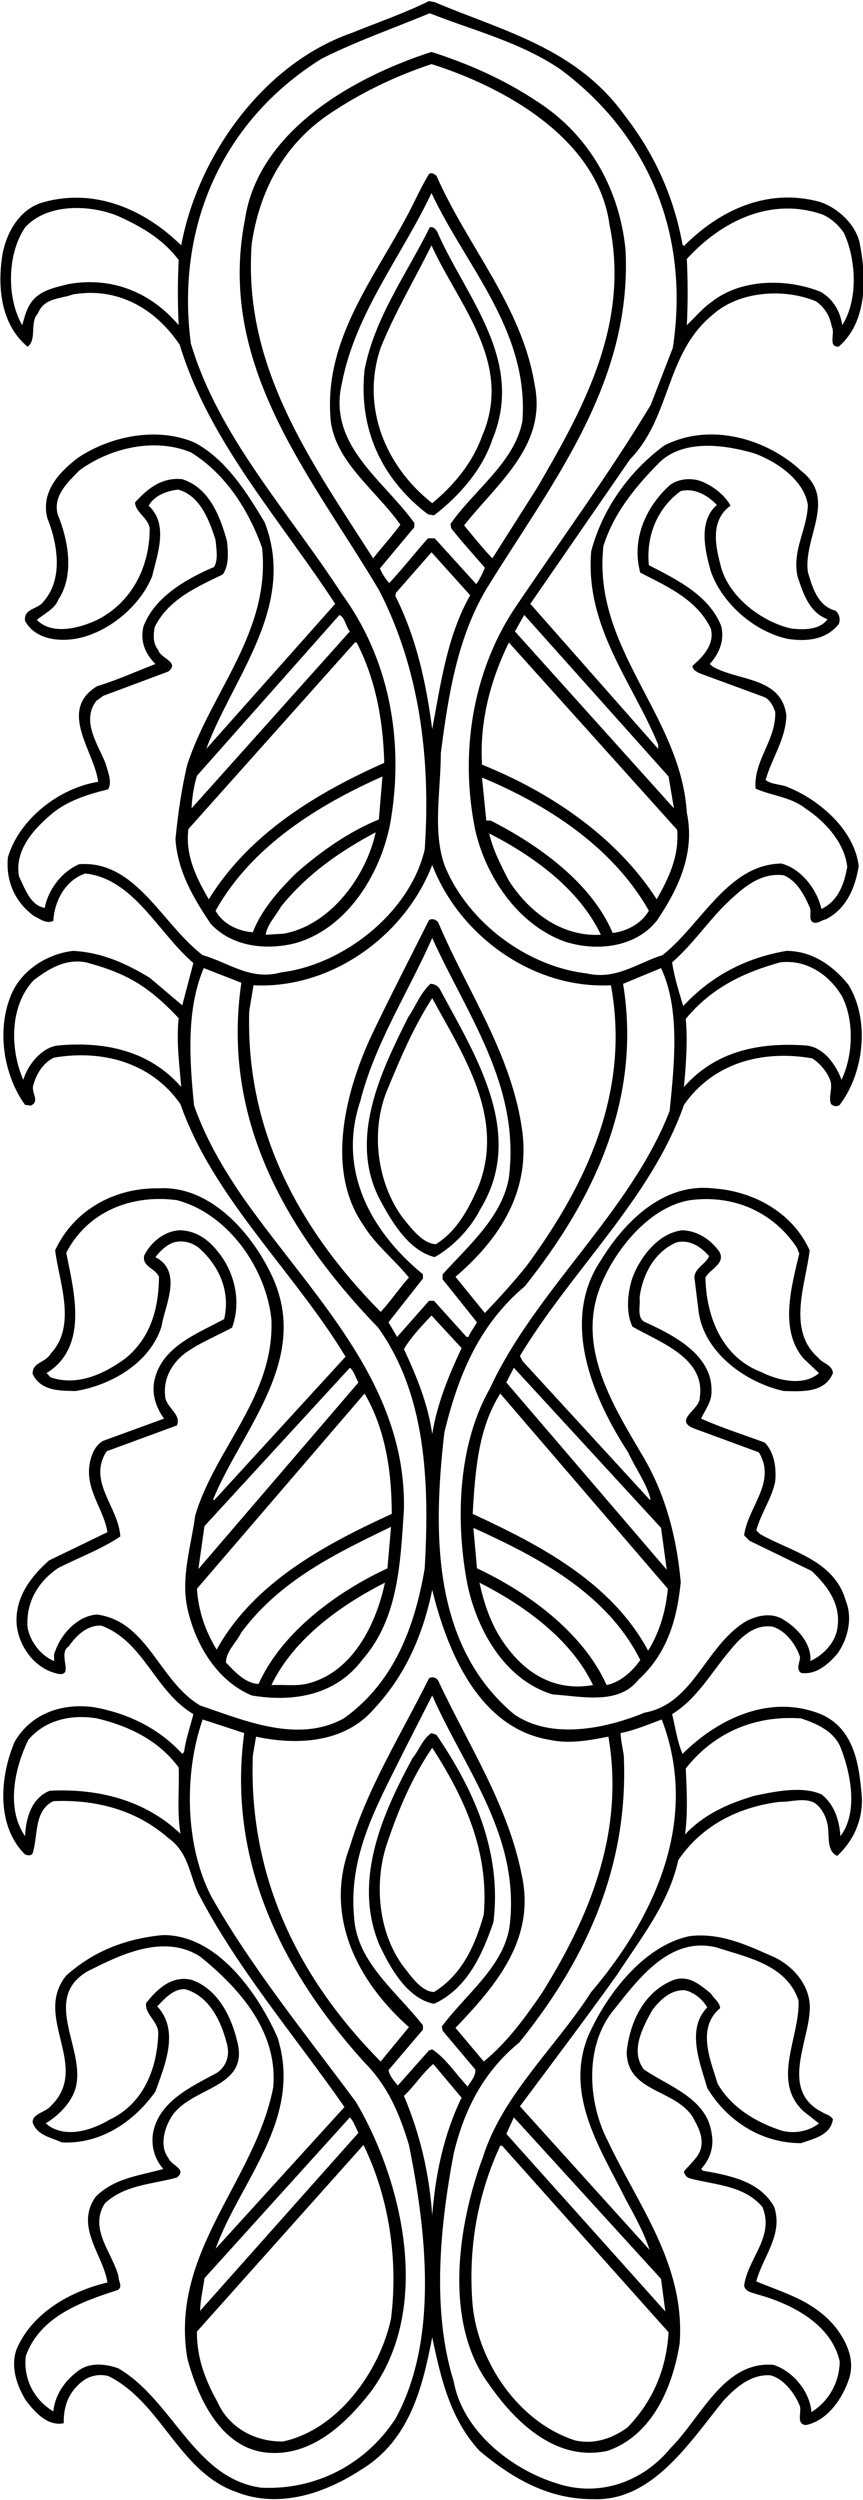 <?xml version="1.0" encoding="UTF-8"?>
<svg xmlns="http://www.w3.org/2000/svg" xmlns:xlink="http://www.w3.org/1999/xlink" width="241pt" height="698pt" viewBox="0 0 241 698" version="1.1">
<g id="surface1">
<path style=" stroke:none;fill-rule:nonzero;fill:rgb(0%,0%,0%);fill-opacity:1;" d="M 137.801 536.699 C 140.199 517 132.301 499.699 121.898 484.398 L 120.5 483.898 C 118 485.5 117.102 488.602 115.199 490.898 C 107 506.102 98.5 524.699 105.801 542.699 C 108.801 549.199 113.602 558 121.199 559.5 C 130.602 555.199 134.801 545.398 137.801 536.699 Z M 113.301 549.898 C 105.699 540.5 104.199 525.898 108.199 514.398 C 111.301 505.199 115.102 496.199 120.699 488 C 129.602 501.801 136.602 516.699 135.102 534.602 C 132.801 542.699 129.301 551.199 121.199 556.199 C 118 556.102 115.301 552.5 113.301 549.898 "/>
<path style=" stroke:none;fill-rule:nonzero;fill:rgb(0%,0%,0%);fill-opacity:1;" d="M 121.199 143.898 C 128.398 138.398 134.801 130.898 137.5 122.699 C 146.602 100.801 130.398 83.301 122.398 65.398 C 122.102 64.5 121.199 63.102 120 63.5 C 113.5 76.602 104.602 88.699 101.801 103.301 C 100.102 119.602 106.398 133.602 119.5 143.602 Z M 106.301 97.102 C 110.301 87.199 115.801 78 120.5 68.5 C 128 85.102 143.5 101.398 134.602 121.801 C 132.102 128.898 127 135.301 120.699 140.5 C 107.398 130 100.801 113.398 106.301 97.102 "/>
<path style=" stroke:none;fill-rule:nonzero;fill:rgb(0%,0%,0%);fill-opacity:1;" d="M 134.199 337.5 C 147 316.5 132.5 294.301 122.898 276.301 C 122.398 275.301 121.301 274.699 120.199 274.699 C 117.398 277.301 116.102 280.898 114 284 C 106.398 299.199 96.801 318.602 106.602 335.898 C 109.699 341.602 114.398 349.301 121.398 351 C 126.699 348 131.5 342.898 134.199 337.5 Z M 112.602 340.199 C 105.102 330.199 103.301 315.102 108.5 303.5 C 112 295 115.602 286.602 120.699 278.699 C 129.301 294.602 141.398 312.301 133.398 331.801 C 130.801 337.5 127.699 343.699 121.699 347.398 C 118 347.199 115 343.102 112.602 340.199 "/>
<path style=" stroke:none;fill-rule:nonzero;fill:rgb(0%,0%,0%);fill-opacity:1;" d="M 172.301 551.398 C 179 541.102 186.801 531.398 189.398 519.398 C 196.102 509.5 206.5 504.5 217.699 503.102 C 220.898 503.199 224.5 501.801 227.5 503.398 C 229.5 504.801 230.602 507.102 231.102 509.398 C 231.699 512.5 230.699 516.801 233.801 518.199 C 238.301 514 240.801 508.5 240.699 502.199 C 240 493 238.699 482.699 229.199 478.602 C 215.199 473 200.801 479.602 190.602 489.699 C 189.102 486.199 188.602 482.301 187.699 478.602 C 194.699 474.301 198.699 466.898 203.801 460.898 C 206.898 457 210.801 453.398 215.801 454.199 C 219.398 455.301 222.301 459.199 223.398 462.602 C 223.5 464.102 222.102 465.898 223.699 467.102 C 227.699 467.699 231 465 233.801 461.801 C 236.699 457.801 238.199 451.898 236.199 447 C 233 435.5 220.699 433.199 212.199 428.301 L 211.199 427.301 C 212.5 422.5 215.5 418.5 216.5 413.602 C 216.801 409.801 216.301 405.699 213.602 402.801 C 207.699 400.602 201.602 398.699 195.801 396.102 C 196.898 393.602 198.801 391.398 198.699 388.398 C 198.898 378 187.5 372.5 179.801 369 C 177.801 367.602 178.898 364.5 178.602 362.301 C 179.398 356.102 182.602 349.602 188.898 346.898 C 192.5 346 195.602 348 198 350.699 C 197.398 352.699 194.199 353.898 193.898 356.5 L 195.102 366.301 C 196.699 377.801 208.398 386.102 218.898 388.398 C 223.898 388.5 230.301 389 232.602 383.398 C 232.398 381 229.699 380.699 228.5 379.102 C 219.602 371.301 225.102 358.301 226.102 349.102 C 221.199 338.301 210.102 332.5 199 331.801 C 185.199 330.301 174.398 341.102 167.801 351.898 C 156.301 369 165.699 390.602 175.398 405.5 C 177.398 409.898 180.602 414.199 181.699 418.699 L 181.398 418.699 L 145.898 380 L 145.199 378.602 C 159.5 354.801 182 334.398 191 308.5 C 199.199 296.699 213 293.102 226.801 295.5 C 229 296.898 230.898 299.199 231.801 301.5 C 232.699 303.801 231.199 306.301 232.102 308.301 C 232.801 308.898 233.699 309.102 234.5 308.5 C 241.301 299.5 243 284.801 236.898 274.898 C 232.5 269.5 226.699 265.5 219.602 265.5 C 208.602 267.398 198.898 272.199 190.801 280.898 C 189.602 276.898 188.301 272.898 187.699 268.699 C 193.199 263.898 197.199 258 202.301 252.801 C 207.102 248.199 212.102 243.5 218.898 244.398 C 222.602 246 224.602 249.898 226.102 253.301 C 226.699 254.5 225.801 256.301 226.801 257.398 C 228.199 258.199 229.301 256.898 230.602 256.699 C 236.5 253.699 238.898 247.602 239.801 241.801 C 238.602 231.801 229 223.5 220.301 219.898 C 218.301 218.898 215.699 219.199 213.801 217.801 C 215.5 211.699 219.398 206.5 219.602 199.801 C 218.301 188.898 206 190.199 199 186.102 L 198.199 185.398 C 200.898 182.5 202.398 178.602 201.398 174.801 C 198 166.102 188.699 161.699 181.199 157.801 C 180.398 149.699 183.5 141.898 190.102 137.102 C 194.102 136.199 197.602 138.301 200.199 141 C 194.898 145.5 196.898 153.898 198.5 159.5 C 201.602 168.5 210.801 176.5 220.102 178.398 C 225.398 179.199 230.699 178.602 234.199 174.301 C 234.801 173 234.398 171.398 233.301 170.5 C 228.301 169.199 226.801 163.801 225.602 159.699 C 224.301 150 233.801 139.5 223.898 131.602 C 214 122.301 198.102 117.898 185.5 124.398 C 175.398 131.801 168.102 142.5 165.102 153.898 C 163.301 175 176.602 190.398 183.801 207.898 L 183.801 209.102 L 148.102 168.602 L 175.898 128.301 C 187.5 116.398 185.699 98.801 199 87.898 C 206.301 81.301 218.801 80.398 227.801 84.102 C 230.398 85.801 231.801 88.5 232.301 91.301 C 233.301 93 231.102 96.898 234.199 96.801 C 242.301 89.801 242 77.398 240 67.5 C 238.699 62.398 233.699 57.801 228.699 56.301 C 214.398 52.5 201.102 58.5 191 68.699 L 190.602 68.301 C 188.199 55 182.801 43 174.5 32.301 C 160.898 13.301 140.199 8.602 121.398 0.602 L 119.801 0.301 C 112.898 3.699 105.398 6.301 98.199 9.199 C 73.301 17.898 55.199 43.801 50.602 68.5 C 40.301 58.398 26.398 52.398 12 56.5 C 5.102 58.398 1.301 65.801 0.5 72.301 C -0.699 81.398 0.699 91 7.699 96.801 C 10.398 94.898 8.199 90 10.602 87.5 C 12.301 83.102 16.898 83.5 20.398 82.199 C 32.801 80.102 43.398 86.102 50.199 96.301 C 58.301 123.102 78.102 144.898 93.602 168.602 L 57.602 209.102 C 65 189.102 83 169.301 73.898 145.801 C 69 137.699 63.199 128.199 54.199 123.5 C 43.699 119.102 30.801 121.801 21.801 127.801 C 16.398 131.898 11.398 137.398 13.199 144.602 C 16 151.602 17.801 161.5 12.199 167.898 C 10.699 170.199 6.5 169.801 7 173.398 C 9.699 178.199 15.5 179.199 20.898 178.398 C 29.898 176.898 39 169.5 42.5 160.898 C 43.898 154.801 47.199 146.398 41.5 141.199 C 43.199 138.301 46.5 137.102 49.699 136.699 C 55.898 138.301 58.5 145.398 60.199 150.801 C 60.398 153.199 61 156.199 59.801 158.301 C 52.301 161.5 43.301 166.5 40.102 174.801 C 39 179 40.602 182.602 43.398 185.398 C 38 187.5 32.699 189.898 27.102 191.602 C 16 198.398 26.5 210 27.398 218.301 C 16.602 220 5.398 228.602 2.199 239.398 C 1.602 245.801 4 251.699 9.398 255.699 C 11 256.5 13 258.102 14.898 257.102 C 15.199 251.602 18.199 245.801 23.801 243.898 C 37.301 245.301 44.199 260.5 54 268.898 L 50.898 280.699 L 41.801 273 C 35.199 269 28.398 265.898 20.398 265.5 C 13.301 266.301 6 270.801 3.102 277.801 C -1 287.602 1 300.199 7 308.5 L 8.602 308.699 C 11.398 307.398 8.398 305 9.398 302.699 C 10.199 299.801 12.102 296.699 15.102 295.301 C 28.699 293 42.301 296.699 50.398 308.301 C 59.5 334.398 82 354.898 96.5 378.801 L 59.801 418.898 L 59.5 418.699 C 67.699 398.699 87.5 379 75.398 355.102 C 69.699 343.602 58.301 330.898 44.199 331.801 C 32.102 331.602 20.602 337.801 15.398 349.102 C 16.5 358 21.5 370.102 14.199 377.898 C 12.801 380.5 9 380.301 9.102 383.602 C 11.398 388.398 16.5 388.301 21.102 388.398 C 30.898 386.801 41.801 380.699 45.102 370.398 C 46 364.5 51.199 355.102 43.398 351 C 44.801 349.199 46.5 347.602 48.5 346.898 C 51 346.199 53.5 346.898 55.398 348.301 C 61.199 353.398 64.398 360.5 62.602 368.301 C 55.5 372.199 45.398 375.801 43.199 385.102 C 42.199 389.199 43.602 393 45.801 396.102 L 28.801 402.301 C 26.801 403.398 25.699 405.699 25.199 407.898 C 23.398 415.602 29 421.199 30 427.801 L 13.699 435.699 C 8.5 440.301 4.5 445.801 4.602 452.699 C 4.801 458.699 8.801 464.898 14.602 466.898 C 21.898 469.5 15.602 461.801 19.199 459.699 C 21.301 456.602 24.398 453.699 28.301 453.898 C 40.199 458.301 43.199 472.199 54 478.602 C 53.102 482.199 51.898 485.5 51.398 489.199 L 50.898 489.699 C 44.199 482.398 35.602 478.398 26.398 476.699 C 17.398 475.398 8.699 478.398 4.102 486.301 C 0 495.898 -1.199 509.699 7 517.801 C 7.5 518 8.699 518.301 9.102 517.5 C 10.699 512.5 9.398 505.602 14.898 502.898 C 26.898 502.398 38.102 505.398 47 513.199 C 52.5 517.102 52.898 523.102 55.199 528.301 C 66.102 549.5 82.301 568.398 96.199 588.301 L 60.199 627.902 C 67 609 84.699 591.602 77.5 568.898 C 72.102 556.699 60.699 540.102 45.398 540.301 C 35.199 541.301 26.199 544.699 18.5 551.602 C 9.102 563.102 25.301 576.898 14.398 587.801 C 12.801 589.898 9.102 590 9.102 592.602 C 10.398 596.301 14.301 596.801 17.301 598.199 C 27.898 598.699 37.199 592.699 43.398 584 C 45.898 576.898 50.301 567 43.898 560.199 C 46 558.102 48.301 555.301 51.602 555.398 C 58.5 557.199 61.898 564.699 63.398 570.801 C 64.199 573.801 63.301 576.801 60.699 578.699 C 53.699 582.5 44.199 586.699 42.699 595.801 C 42.199 599.301 43.199 602.902 45.602 605.598 C 39 607.5 31.801 608.098 26.602 613.5 C 20.898 621.902 28.898 629.699 30 637.301 C 19.898 639.699 9 645.602 4.602 656 C 2.898 660.898 4.699 666.102 7.199 670.199 C 9.801 673.602 13.301 677.5 17.801 676.602 C 17.699 672 19.102 667.898 23 664.898 C 25 663.301 27.699 662.801 30.199 663.398 C 45.102 670.699 49.898 690.199 66 695.801 C 78.102 700.602 91 696 100.801 689.602 C 114.398 681.398 118 666.602 120.699 652.602 C 123.102 664 125.699 675.398 133.898 684.301 C 143.199 692.102 153.301 697.898 165.801 697.801 C 182.301 698.398 192.801 681.602 202.102 670.199 C 205.801 666.301 209.699 663 215 663.199 C 218.699 664 221.801 668.102 223.199 671.398 C 224.199 673.102 222 676.898 225.102 677.102 C 231.199 675.801 235.301 669.602 237.102 664.199 C 238.801 658.898 236.5 654 233.5 650 C 227.398 642.398 219.102 640.301 211.199 637 C 213 630.098 218.801 624 216.199 616.199 C 212.199 609 203.801 607.402 196.301 606.098 L 195.801 605.598 C 198.301 602.902 199.5 599.301 198.699 595.5 C 197.301 585.801 186.602 582.5 179.801 577.801 C 175.898 572.699 179.5 566 182.199 561.199 C 184.5 558.199 187.398 555.5 191.301 555.699 C 193.801 556.301 196.199 558.199 197.5 560.5 C 191.5 566.602 195.602 576.301 197.5 583 C 203.199 592.398 212.801 598.402 223.699 598.402 C 227.102 597.199 232 596.199 232.602 591.699 C 231.801 590.5 230.602 590.398 229.699 589.801 C 218 583.898 225.5 570.898 226.102 561.699 C 226.699 555.102 222.102 549.398 216.5 546.602 C 209 543.301 201.398 539.5 192.5 540.602 C 179.5 543.398 169.199 557.199 164.199 568.602 C 157.602 585.199 167.898 600.301 174.699 614 C 177.199 618.598 179.898 623.5 181.398 628.199 L 145.199 588.102 C 154.301 575.898 163.5 563.699 172.301 551.398 Z M 191.5 493.801 C 199.5 483.602 211 478.898 223.699 479.801 C 227.898 481.199 232.699 483.199 234.699 487.801 C 237.5 494.898 239.801 505.898 234.699 512.699 C 234.398 508.398 233.102 503.898 229.398 501 C 223.898 498.602 216.5 500.199 210.699 501.398 C 203.602 503.5 196.801 506.398 191.301 512.199 C 192.102 506.398 191.801 499.801 191.5 493.801 Z M 191.5 284.5 C 198.801 275.602 208.102 271.398 217.898 268.699 C 225.398 267.801 231.801 272.398 235.199 278.301 C 238.602 285.102 238.199 294.801 235 301.5 C 233.5 297.301 229.898 292.199 224.898 291.898 C 211.898 291 199.801 293.5 191 303.5 C 191.5 298 192.102 290.801 191.5 284.5 Z M 191.801 72.301 C 201.5 61.699 215.301 54.898 229.699 59.898 C 232 60.898 234.301 62.898 235.699 65.102 C 239.102 72.5 239.699 83.699 235.199 90.801 C 234.699 87.102 232.699 83.5 229.199 81.5 C 219.898 77.699 207.102 77.801 199 84.102 C 196.199 86 194.301 88.398 191.801 90.801 C 192.102 85.5 192.102 78 191.801 72.301 Z M 49.898 90.801 C 42.102 81.602 31.301 77.199 19.199 79.301 C 15 80.398 10.199 81.102 7.898 85.801 C 7.102 87.398 6.699 89.102 6.199 90.801 C 1.801 83.102 2 70.898 7 63.5 C 13.199 56.699 25.102 57.102 32.898 60.301 C 39.102 63.102 45.301 66.5 49.898 72.602 C 49.602 78.801 49.602 84.602 49.898 90.801 Z M 16.301 291.898 C 11.5 292.398 7.699 297.5 6.5 301.5 C 2.801 293 2.602 280.898 9.398 273.699 C 13.602 270.5 18.301 267.602 24 268.699 C 29.602 270.199 35 272.102 39.801 275.398 C 43.398 277.801 46.699 280.898 49.898 284.301 C 49.199 290.699 50.102 297.199 50.602 303.5 C 41.898 293.5 29.5 290.699 16.301 291.898 Z M 13.898 500 C 8.801 502 7.199 507.699 7 512.699 C 1.602 504.898 4.102 493.602 7.898 485.801 C 12.602 480.199 20 478.602 27.102 479.801 C 35.801 481.898 44.102 485.699 49.898 493.5 C 50.102 499.898 49.398 505.898 50.398 512 C 40.5 502.602 27.398 499.301 13.898 500 Z M 184.602 426.602 L 186.199 438.301 L 141.398 386 L 143.5 381.898 Z M 133.199 437.898 L 132.199 426.602 C 149.602 434.5 169.398 444.602 178.801 463.5 C 176.5 466.801 173.199 469.699 169.398 470.5 C 162.801 455.699 147.102 444.398 133.199 437.898 Z M 165.602 470.5 C 155.301 472.301 147.199 467.602 141.398 459.699 C 137.398 454.398 135.301 448.301 133.898 441.898 C 146.102 448.102 159.398 457.5 165.602 470.5 Z M 132 422.699 C 132.699 410.801 133.5 398.898 139.699 389.102 L 186.5 443.602 C 185.898 449.898 184.199 455.699 181 460.898 C 170.602 441.5 150.102 431.102 132 422.699 Z M 187 310.199 C 176.102 338.398 149.5 360.199 136.801 387.699 C 128.199 402.801 127.102 423.199 130.301 441.199 C 132.699 454.199 140.5 468.898 154.301 473.102 C 162.199 473.602 172.699 476.199 178.301 469 C 186.398 461.602 189.102 452 190.102 441.699 C 188.898 428.602 185.602 416.5 179 405.699 C 170.801 391.699 160.5 375.301 168.199 357.898 C 172.398 348.199 181.699 336.898 192.699 335.102 C 204.898 333.5 215.898 338.398 222.5 348.301 L 223.199 350 C 221.102 359 217.5 371.301 224.398 379.301 L 228.699 383.398 C 224.398 387.199 217.102 385.398 212.602 383.102 C 201.699 379 197.199 367.699 197 356.699 C 198.301 354.301 202.699 352.801 200.898 349.5 C 198.301 345.898 194.699 343.699 190.602 343.5 C 184.102 344.199 179.199 350.5 176.898 356 C 175.301 360.199 174.602 366.199 176.602 370.398 C 184 374.699 197.199 379.102 195.398 390.301 C 195.5 393.5 188.301 396.301 193.398 398.699 L 211.898 405.5 C 217 413.801 208.801 420.801 207.801 428.699 L 209.301 430.199 L 226.602 438.602 C 231.301 443 235 448.199 233.801 454.898 C 233.102 458.801 229.898 462.102 226.301 463.801 C 226.699 458.898 222.602 454.398 218.398 452 C 215.199 450.199 211.301 451.102 208.301 452.699 C 196.898 459.602 193.801 475.699 180 478.199 C 169.301 482.602 154 485.898 143.5 478.602 C 120.801 459.5 120.801 428.398 124.102 399.898 C 127.801 384.801 133.301 370.301 146.602 359.102 C 165.699 335.102 179.301 307 174 274.699 L 184.602 270.301 C 190 281.801 188.301 297.199 187 310.199 Z M 98.898 535.5 C 97.199 518.102 105.301 504.102 112.301 489.898 L 120.699 473.398 C 129.801 494.102 145.398 512.699 142.301 537.898 C 140.602 549.102 130.199 556.699 123.398 565.801 L 123.602 567 L 132.699 577.801 C 133 579.5 131.5 581.102 130.602 582.602 C 127.301 579.102 124.602 574.801 120.699 572.199 L 119.801 572.5 L 111.102 582.301 C 110.102 581.102 108.801 579.699 108.5 578 L 118.102 566.699 L 118.102 565.5 C 110.699 556 99.699 547.898 98.898 535.5 Z M 127.199 566.199 C 138.699 554.199 149.602 541.301 145.699 523.5 C 141.801 503.801 130.699 487.102 122.398 469.301 C 121.801 468.301 120.602 468.102 119.801 468.602 C 112.102 484.102 102.699 499 97.699 515.602 C 90.5 534.699 99.5 553 114.199 566 L 106.301 575.602 C 83 552.102 69.398 523.699 70.602 490.199 L 71.5 484.898 C 83.102 487.398 96.301 486.602 104.398 477.199 C 113.398 467.602 118.199 456.102 120.699 443.898 C 124.801 460.699 133.602 482.602 153.602 485.801 C 159 487 164.801 485.898 169.898 484.898 C 174.5 511.699 164.5 535.398 151.398 556.398 C 146.801 563.102 141.801 570.102 135.102 575.602 Z M 149.301 107.398 C 145.801 85.602 130.5 68.699 121.898 49.102 C 121.301 48.602 120.5 48 119.801 48.602 C 117.398 52.5 115.699 56.602 113.5 60.602 C 103.898 78.602 90.102 95.602 92.398 117.898 C 94.102 129.398 105.199 137.102 111.801 146.5 C 109.5 149.699 106.699 152.699 104.199 155.898 C 87 129 67.699 102.5 70.301 68 C 72.398 53.898 78.801 40.801 91.699 32 C 100.699 25.898 110.301 21.301 120.5 17.898 C 140.801 24.301 166.898 38.699 170.199 62.699 C 176 90.602 162.801 114.199 150 136.199 L 137.5 155.898 C 134.801 153.102 132.199 149.801 129.602 146.699 C 139 134.801 152.801 124.398 149.301 107.398 Z M 115.699 147.199 L 115.699 146 C 106.898 133.801 91.398 124.199 95.5 106.898 C 99.301 87.301 112.199 71.5 120.5 53.898 C 130.102 74.398 147.699 92.301 145.898 117.5 C 143.801 129 132.5 136.699 125.801 146.301 L 126 147.5 C 128.898 151.199 132.199 154.801 135.398 158.5 C 134.801 160.102 134 161.602 133 163.102 L 121.398 150.301 L 119.5 150.301 C 115.801 154.5 112.5 158.699 108.699 162.801 C 107.699 161.699 106.699 160.199 106.102 158.699 Z M 110.602 165.5 L 120.5 154.199 L 131.301 166.199 C 124.898 177.5 123.102 190.699 120.699 203.602 C 119 190.5 116.199 177.898 110.398 166.398 Z M 170.602 275.102 C 176.102 305 163.602 330.898 147.102 353.398 C 143.5 357.898 139.5 362.301 135.398 366.602 L 127.199 356.5 C 139.801 345.699 147.898 332.699 145.898 316.199 C 143.102 294.602 130.602 277 122.398 257.602 C 121.801 256.699 120.602 256.398 119.801 256.898 C 114.5 267.5 109 278.102 103.898 288.801 C 96.699 304.102 90.602 326.5 101.5 342.102 C 104.699 347.398 110.199 351.801 114.199 356.699 C 111.398 359.801 109.199 363.199 106.301 366.301 C 83.301 343 68.602 315.5 69.602 282.301 L 70.801 275.102 C 92.5 276.199 113.102 261.301 120.699 241.5 C 128.301 261.301 148.898 276.199 170.602 275.102 Z M 118.102 357 L 118.102 355.801 C 103.102 343.5 94.301 326.301 100.602 307.5 C 104.699 291.301 114 277.102 120.699 261.898 C 130.301 283.199 145.398 303.102 142.102 328.898 C 140.199 339.602 131.301 347.398 123.602 355.801 L 123.602 357.199 L 133.199 369.199 C 132.398 370.602 131.398 371.898 130.801 373.301 L 130.301 373.301 L 121.199 363.199 L 119.801 363.199 L 110.898 373.301 L 108.5 369.199 Z M 120.5 367.301 L 128.898 376.398 C 125.301 384.102 122.102 391.801 120.699 400.398 C 119.5 391.898 116.301 384.199 112.801 376.699 C 114.801 373.301 117.699 370.301 120.5 367.301 Z M 186.699 216.801 L 188.199 225.699 L 143.801 176.301 L 146.398 171.699 Z M 137 229.102 L 135.801 229.102 L 134.602 217.102 C 152.199 224.398 171 236.199 181.199 254.301 C 179.102 257.898 175.102 260 171.102 260.5 C 165.102 246.301 150 235.699 137 229.102 Z M 167.801 261 C 156.801 261.602 147.801 254.699 142.102 245.898 C 139.898 241.602 137.699 237.398 136.602 232.699 C 148.602 238.801 161.699 248.102 167.801 261 Z M 134.602 213.5 C 133.898 201.102 137.102 189.699 142.102 179.398 L 189.102 231.699 C 189.699 239.199 186.699 245.199 183.398 251.102 C 171.898 233.199 153 220.898 134.602 213.5 Z M 94.801 171.699 C 96.398 172.5 96.5 174.801 97.699 176.301 L 53.5 225.699 C 53.602 223 54.102 219.5 55 216.602 Z M 82.801 243.699 C 77.602 248.801 73 254.102 70.602 260.301 C 66.699 260 62.398 258.199 60.199 254.301 C 70.398 236 89.301 224.602 106.801 216.801 L 105.801 228.801 C 97.5 232.199 89.898 237.5 82.801 243.699 Z M 104.898 232.398 C 102.398 244.301 92.5 258.301 79.199 260.699 L 74.199 261 C 74.5 258.398 77 255.699 78.5 253.102 C 85.898 243.898 95.301 237.5 104.898 232.398 Z M 58.301 251.102 C 54.898 245.199 51.699 238.898 52.602 231.5 L 99.102 179.398 L 99.602 179.398 C 104.801 189.5 107 200.898 107.301 213 C 89.102 221.102 69.801 232.398 58.301 251.102 Z M 22.102 241.301 C 17.199 243.398 13.398 248.5 12.5 253.5 C 8.398 252.801 6.898 247.898 5.301 244.699 C 4 237.301 9.5 231.301 15.102 226.699 C 19.602 223.301 24.898 221.699 30.199 220.398 C 31.398 218.301 30.102 215.5 29.5 213.199 C 27.398 207.898 22.602 201.301 26.898 195.699 L 28.801 194.301 L 47 187.5 C 50.301 184.801 44.801 183.898 44.199 181.5 C 42.699 179.801 42.801 177.199 43.199 175.102 C 47 167.301 55.199 163.801 62.199 160.398 C 64 157.898 63.699 154.199 63.398 151.102 C 61.5 144.301 58.5 136.199 50.898 133.801 C 45.301 133.199 41.301 136.301 37.699 140.301 C 37.898 143.301 41.801 144.801 41.801 147.898 C 41.699 158.398 36.801 168.199 27.102 173.102 C 22.398 175.301 14.699 177.5 10.301 173.102 C 12.199 171.398 15.301 170.102 16.301 167.398 C 20.898 160.5 19 150.602 16.102 143.602 C 14.801 138.5 18.699 134.898 22.102 131.398 C 30.602 125.102 43.102 122.102 53.301 126.301 C 63.199 132.398 69.602 142.801 73.199 153 C 75.602 176.398 58.898 193.199 52.301 213.5 C 50.699 220.199 49.699 227.199 49 234.301 C 49.602 243.301 54 250.699 58.801 257.898 C 64.699 264.301 74.102 265.398 82.301 263.398 C 97.5 259.199 106.898 242.898 109.199 228.602 C 112.898 205.801 108.301 183.398 95.5 165.898 C 80.602 142.898 61 121.898 53.301 95.898 C 49 63.199 62.199 33.602 89.801 16.398 C 99.5 11.5 109.898 7.898 120 3.699 C 132.398 8.602 145.5 11.801 156.699 19.5 C 181.5 38.102 192.602 65.898 187.898 97.102 L 181.699 113.102 C 169.898 132.699 156.102 151.398 143.301 170.5 C 132.102 187.801 128.301 210.102 132.699 231.699 C 135.602 244.602 144.5 258.102 157.699 262.898 C 166.398 265.699 177.301 264.699 183.398 257.102 C 189.301 248.398 194.199 238.301 191.801 226.898 C 190.102 199.602 165.398 181.199 168.5 152.5 C 171.102 144 176.801 136.602 183.398 129.898 C 190.102 122.398 202.199 124.102 210.699 126.602 C 216.699 128.801 224.5 133.898 225.602 141 C 225.398 147.898 221.199 153.5 222.699 160.898 C 224.199 165.398 225.898 171 231.102 172.898 C 228.898 175.898 224.602 175.898 221 175.5 C 212.898 173.699 203.801 166.898 201.398 158.5 C 199.898 152.898 198.102 145.398 204 141.199 C 202.5 138.301 199.102 135.699 196.102 134.5 C 193.301 133.301 189.398 133.602 187 135.5 C 180.199 141.699 176.301 150.801 178.801 159.898 C 186 163.602 194.602 167.301 198.5 175.5 C 199.602 179.801 196.5 183.199 193.398 185.898 C 193.301 187 194.602 187.602 195.398 188 L 213.602 194.699 C 215.199 195.602 216 197.301 216.5 198.801 C 216.699 206.801 210.398 212.301 211 220.199 C 215.5 222.199 220.801 222.5 224.898 225.699 C 230.602 229.5 235.801 235.301 236.602 242 C 235.801 246.602 234.199 251.5 229.398 253.801 C 228.199 248.5 223.898 242.602 218.199 241.102 C 203.199 241.398 195.898 258.102 185 266.699 C 178.102 268.801 172.102 273.699 163.898 271.801 C 147.398 269.898 130.898 257.801 124.301 242 C 120.699 232.5 123.102 220.699 123.102 210.301 C 125.199 194.102 127.699 178.199 135.801 164.5 C 153.898 135.102 176.5 107.301 174.699 69.898 C 173.102 53.301 164.898 37.801 149.801 28.199 C 140.602 22.102 130.801 17.801 120.5 14.5 C 99.301 21.301 72.102 36.301 68.398 61.301 C 60.398 102.199 86.898 132.898 105.801 164.699 C 116.898 186.102 120.398 211.102 118.602 237.199 C 114.5 254.801 95.898 269.398 78.5 271.5 C 69.898 273.898 63.801 268.699 56.602 266.699 C 45.199 258 37.898 240.102 22.102 241.301 Z M 97.699 381.898 C 98.801 382.699 99.301 384.699 100.102 386 L 55.398 438.102 L 57.102 426.102 Z M 72.199 470.199 C 68.5 470 65.699 466.898 63.102 464.199 C 63.102 461.102 66 458.602 67.398 455.801 C 78.398 441 94.199 433.602 109.199 426.301 L 108.199 437.898 C 94.398 444.301 78.801 455.5 72.199 470.199 Z M 107.5 441.898 C 105.102 453.199 98.699 466.699 86.199 470 C 83 470.898 79.301 470.301 75.801 470.5 C 82 457.5 95.301 448.102 107.5 441.898 Z M 60.5 460.602 C 57.398 455.5 55.398 449.898 55 443.602 L 101.801 389.102 C 107.5 398.801 109.398 410.5 109.398 422.699 C 91.301 431 71 441.602 60.5 460.602 Z M 27.102 450.801 C 21.699 451.102 17 456.301 15.398 461.102 C 14.898 461.801 15.199 462.898 15.102 463.801 C 11.301 462.199 8.398 458.301 7.699 454.398 C 7.199 447.5 10.5 441.801 16.102 437.898 C 21.898 434.898 28.102 432.699 33.602 429 C 33.102 420.699 24.301 413.602 29.801 405.199 L 49.398 398 C 50.801 394.801 46.102 392.898 46.102 389.602 C 45.602 384.801 48.102 380.301 52.301 377.398 C 56.301 374.699 60.699 372.898 64.801 370.699 C 67.5 363.398 65.5 355 60.699 349.301 C 57.898 345.801 54.602 343.699 50.398 343.5 C 46.102 343.602 42.199 346.699 40.301 350.5 C 39.5 353.602 43.398 354.102 44.398 356.5 C 44.301 365.398 42.102 373.5 35 379.301 C 29.102 383.602 21.699 387.102 14.199 384.602 L 13 383.398 C 24.898 376 20.602 360.5 18.5 349.801 C 24.398 338.301 36.699 333.398 49.398 335.102 C 63.801 338.898 74.398 354.301 75.801 368.5 C 76.602 390 60.102 404.301 54.5 423.199 C 53.398 431.602 50.5 440.199 52.301 448.898 C 54.398 458.699 60.301 469.199 70.301 473.398 C 82.301 475.398 93.898 473.199 101.301 463.301 C 111.199 451.898 111.801 436.699 112.801 421.5 C 113.5 386.301 87.5 362.102 68.398 335.102 C 62.602 326.801 57.5 318.102 54.199 308.699 C 52.898 295.898 52 281.801 56.898 270.301 L 67.398 274.398 C 61.801 312.602 79.898 344 105.602 370.699 C 118.898 389.301 120 413.398 118.602 437.898 C 115.898 453.898 110.199 469.699 96 479.801 C 83.102 486.898 68.102 480.301 55.898 476.199 C 44.398 469.398 41.301 452.699 27.102 450.801 Z M 97.699 591.199 C 98.801 592.301 99.301 594.102 100.102 595.5 L 55.898 645.199 C 55.898 642.5 56.699 639.102 57.102 636.102 Z M 101.5 598.902 C 108.398 613 111.301 630.199 109.199 647.398 C 106.102 661.898 94.5 678.398 79 681.699 C 71.301 681.801 63.898 677.898 60.699 670.602 C 57.398 664.699 54.898 658.301 55 651 Z M 110.398 675.398 C 102 688.199 88.102 695.301 73 694.602 C 54.301 692.102 48.398 670.301 33.102 661.301 C 29.602 660 25 659.5 21.801 662 C 17.898 664.898 15.301 668.898 14.898 673.301 C 9.398 670 6.5 664.102 7.199 657.898 C 11.102 646.699 23 642.602 32.898 639.398 C 34.398 638.5 33 636.898 33.102 635.602 C 31.398 629 24.699 622.301 29.301 615.199 C 34.801 610 42.5 609.902 49.398 608 C 52.398 605.598 47.699 604.598 47 602.5 C 44.602 599.402 45.801 594.699 47.5 591.699 C 52.5 582.398 70 583.602 66.199 569.801 C 64.602 563.102 60.801 555.301 53.5 552.801 C 48.102 551.5 44 555.199 40.801 559.301 C 40.398 562.398 44.199 564.398 44.199 567.699 C 43.898 577.602 40.102 587.398 30.5 591.898 C 25.801 594.699 18.801 597 13.699 593.602 C 13.301 593.398 13.102 592.898 12.699 592.898 C 16.602 590.602 20.801 586.301 21.398 581.602 C 23.102 571.199 11.898 557.699 24.5 550.398 C 33.602 545.801 45.699 539.801 55.898 546.301 C 67.5 555.699 77.602 567.602 76.301 582.801 C 71.199 609.199 47.398 628.699 52.301 658.398 C 55.102 669.102 61.398 683.398 74.398 684.801 C 86.602 686 96.102 677.301 103.398 668 C 120.801 644.801 112.602 609.301 99.398 586.898 C 85.398 568 70.301 549.5 59 529.5 C 51.699 515.398 51.301 495.199 56.602 480.102 L 68.199 483.898 C 63.398 519.301 78.602 550.398 102 576.102 C 108.5 582.699 111.699 590.602 114.199 598.902 C 119.102 623.098 122.5 653.5 110.398 675.398 Z M 112.801 585.199 C 115.801 582.398 118 578.801 121 576.301 L 128.898 585.699 C 124 595.801 121.602 606.902 120.699 618.598 C 119.898 606.699 117.199 595.602 112.801 585.199 Z M 169.699 597.699 C 164.102 586.898 163.199 571.102 171.398 561.199 C 178.398 552.398 187 540.699 199.898 543.699 C 208.5 546.5 219.699 548.5 223 558.602 C 223.398 568.898 215.301 581 224.398 589.5 L 228.699 592.898 C 226 595 222.301 595.801 218.602 595 C 211.602 592.801 204.398 588.699 200.398 581.801 C 198.5 575.398 194.398 566.301 201.102 560.699 C 201 559 199.301 558 198.5 556.602 C 195.5 554.199 192.398 551.398 188.199 552.801 C 179.801 556 175.801 564.801 175 573 C 175.199 584.199 188.199 583.199 193.398 591 C 194.898 593.801 196.699 596.801 195.602 600.301 C 194.801 602.598 192.602 604.301 191 606.301 C 191.102 607.098 191.699 607.902 192.5 608.199 C 199.602 610.098 207.699 610.098 212.898 616.199 C 216.398 624.5 208.801 630.598 207.801 638.199 C 208.199 640 210.102 640.102 211.398 640.602 C 220.699 643.102 232.199 648.801 234.5 659.398 C 234.398 665.199 231.5 670.398 226.602 673.5 C 226.199 667.801 221.398 662 216 660.301 C 202.102 659.102 195.699 675.199 187.199 683.602 C 179.398 693.102 167.199 697.301 155.5 693.398 C 142.801 689.5 129.199 678.801 126.699 664.898 C 120.5 645 122.898 621.5 126.699 601.301 C 129.5 589.602 134.699 578.699 145 570.301 C 163.602 547.301 175.602 521.199 174.199 490.199 C 173.898 488.102 173.398 486.102 173.301 483.898 C 177.301 483.102 181 481.5 184.801 480.102 C 195.5 508.102 182.801 535.398 165.102 556.199 C 155.199 571.602 140.301 585 134.898 602.199 C 127.898 620.902 123.699 648.5 136.602 665.801 C 144.301 676.898 155.699 687.398 169.699 684.301 C 182.301 679.898 187.898 666.301 189.801 654.301 C 191.398 632.301 178.199 615.801 169.699 597.699 Z M 140.199 599.098 L 186.699 651.199 C 186.102 661.398 182.398 670.398 175.199 677.801 C 171 680.801 166.102 682.602 160.602 681.398 C 144.801 676.301 133.602 659.602 132 643.801 C 130.602 627.5 133.5 612.5 139.699 599.098 Z M 184.602 636.301 L 185.801 645.398 L 141.398 595.801 L 143.5 591.199 L 184.602 636.301 "/>
</g>
</svg>
